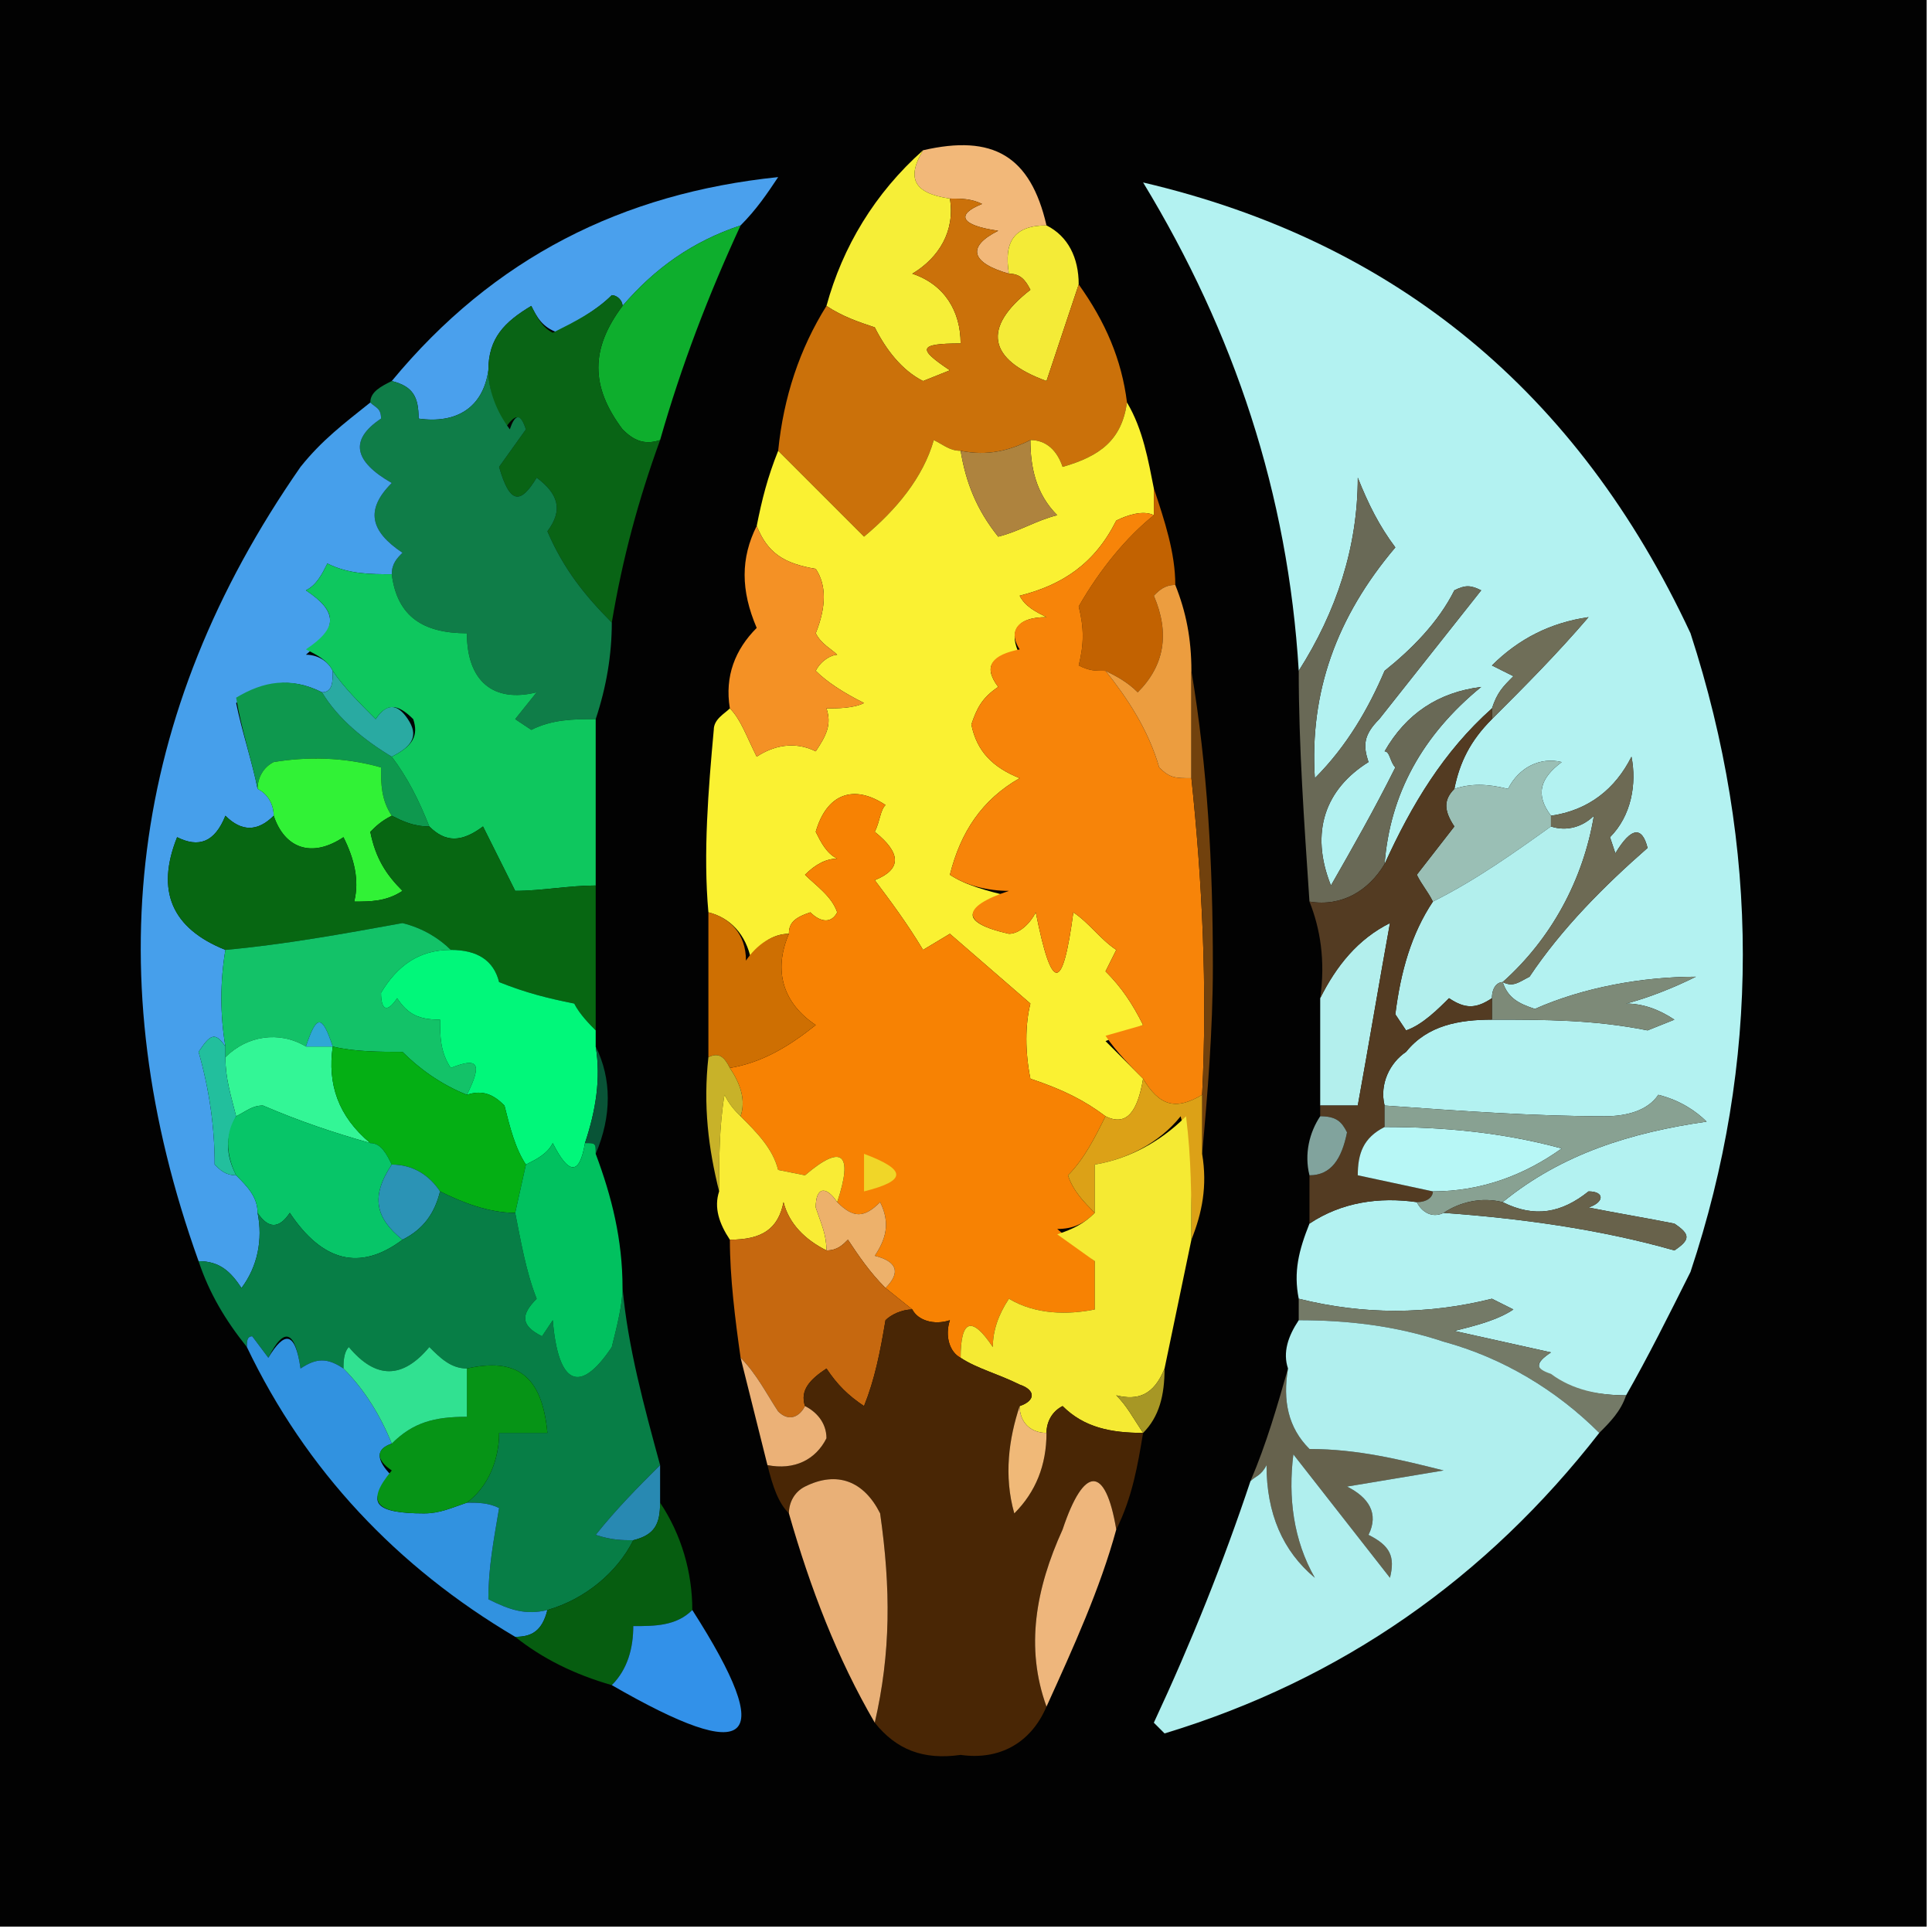 <?xml version="1.0"?><svg xmlns="http://www.w3.org/2000/svg" width="36" height="36" shape-rendering="geometricPrecision" text-rendering="geometricPrecision" image-rendering="optimizeQuality" fill-rule="evenodd" clip-rule="evenodd" viewBox="0 0 36 36"><path fill="#020202" d="m-0.1-0.1h36v36h-36v-36z"></path><path fill="#f2b879" d="m17.2 2.8c1.3-0.3 2 0.1 2.3 1.4-0.6 0-0.8 0.3-0.7 0.9-0.7-0.2-0.8-0.5-0.2-0.8-0.7-0.1-0.8-0.3-0.3-0.5-0.2-0.1-0.4-0.1-0.6-0.1-0.7-0.1-0.8-0.4-0.5-0.9z"></path><path fill="#f6ee37" d="m17.2 2.8c-0.3 0.5-0.2 0.8 0.5 0.9 0.1 0.6-0.2 1.1-0.7 1.4 0.6 0.2 0.9 0.7 0.9 1.3-0.8 0-0.8 0.1-0.2 0.5l-0.5 0.2c-0.4-0.2-0.7-0.6-0.9-1-0.3-0.1-0.6-0.2-0.9-0.4 0.3-1.1 0.9-2.1 1.8-2.9z"></path><path fill="#b3f2f1" d="m30.3 26c-0.5 0-1-0.1-1.4-0.3-0.3-0.2-0.3-0.3 0-0.5l-1.8-0.4c0.4-0.1 0.8-0.2 1.1-0.4l-0.4-0.2c-1.2 0.3-2.4 0.3-3.6 0-0.1-0.5 0-0.9 0.2-1.4 0.6-0.4 1.3-0.5 2-0.4 0.1 0.2 0.3 0.3 0.5 0.2 1.4 0.1 2.9 0.3 4.3 0.7 0.3-0.2 0.3-0.3 0-0.5-0.5-0.1-1.1-0.2-1.6-0.3 0.3-0.1 0.3-0.3 0-0.3-0.5 0.4-1 0.5-1.6 0.2 1.1-0.9 2.4-1.3 3.8-1.5-0.2-0.2-0.5-0.4-0.9-0.5-0.2 0.3-0.6 0.4-1 0.4-1.3 0-2.7-0.1-4.1-0.2-0.1-0.4 0.1-0.8 0.4-1 0.4-0.5 1-0.6 1.6-0.6 1 0 1.9 0 2.9 0.2l0.5-0.2c-0.3-0.2-0.6-0.3-0.9-0.3 0.4-0.1 0.9-0.3 1.3-0.5-1 0-2.1 0.2-3 0.6-0.3-0.1-0.5-0.2-0.6-0.5 0.2 0.1 0.3 0 0.5-0.1 0.6-0.9 1.4-1.7 2.2-2.4-0.1-0.4-0.3-0.4-0.6 0.1l-0.1-0.3c0.4-0.4 0.5-1 0.4-1.5-0.3 0.6-0.8 1-1.5 1.1-0.3-0.4-0.2-0.7 0.2-1-0.4-0.1-0.8 0.1-1 0.5-0.4-0.1-0.7-0.1-1 0 0.1-0.5 0.3-0.9 0.7-1.3 0.6-0.6 1.2-1.2 1.8-1.9-0.7 0.1-1.3 0.4-1.8 0.9l0.4 0.2c-0.2 0.2-0.3 0.3-0.4 0.6-0.9 0.8-1.5 1.8-2 2.9 0.1-1.3 0.7-2.4 1.8-3.3-0.8 0.1-1.4 0.5-1.8 1.2 0.1 0 0.1 0.2 0.2 0.3-0.4 0.8-0.8 1.5-1.2 2.2-0.4-1-0.1-1.8 0.7-2.3-0.1-0.3-0.1-0.5 0.2-0.8l1.9-2.4c-0.2-0.1-0.3-0.1-0.5 0-0.3 0.6-0.8 1.1-1.3 1.5-0.3 0.7-0.7 1.4-1.3 2-0.1-1.6 0.4-3 1.5-4.3-0.3-0.4-0.5-0.8-0.7-1.3 0 1.3-0.4 2.5-1.1 3.6-0.2-3.3-1.2-6.3-2.9-9.1 4.7 1.1 8.1 3.9 10.2 8.4 1.3 4 1.3 8 0 11.9-0.4 0.8-0.8 1.6-1.2 2.3z"></path><path fill="#4aa0ed" d="m13.8 4.2c-0.9 0.3-1.6 0.8-2.2 1.5 0-0.1-0.1-0.2-0.2-0.2-0.3 0.3-0.7 0.5-1 0.7-0.3-0.1-0.4-0.3-0.5-0.5-0.5 0.3-0.8 0.6-0.8 1.2-0.1 0.7-0.6 1-1.3 0.9 0-0.4-0.1-0.6-0.5-0.7 1.9-2.3 4.3-3.5 7.2-3.8-0.2 0.3-0.4 0.6-0.7 0.9z"></path><path fill="#f4eb37" d="m19.5 4.2c0.4 0.2 0.6 0.6 0.6 1.1l-0.6 1.8c-1.1-0.4-1.2-1-0.3-1.7-0.1-0.2-0.2-0.3-0.4-0.3-0.1-0.6 0.1-0.9 0.7-0.9z"></path><path fill="#0eae2d" d="m13.8 4.2c-0.6 1.3-1.1 2.6-1.5 4-0.3 0.1-0.5 0-0.7-0.2-0.6-0.8-0.6-1.5 0-2.3 0.6-0.7 1.3-1.2 2.2-1.5z"></path><path fill="#096415" d="m11.6 5.7c-0.6 0.8-0.6 1.5 0 2.3 0.2 0.2 0.4 0.3 0.7 0.2-0.4 1.1-0.7 2.2-0.9 3.4-0.5-0.5-0.9-1-1.2-1.7 0.3-0.4 0.2-0.7-0.2-1-0.3 0.5-0.5 0.5-0.7-0.2l0.5-0.7c-0.1-0.3-0.2-0.3-0.4 0-0.2-0.4-0.3-0.8-0.3-1.1 0-0.6 0.3-0.9 0.8-1.2 0.1 0.2 0.2 0.4 0.4 0.5 0.4-0.2 0.8-0.4 1.1-0.7 0.1 0 0.2 0.1 0.2 0.2z"></path><path fill="#cb710a" d="m17.7 3.7c0.2 0 0.4 0 0.6 0.1-0.5 0.2-0.4 0.4 0.3 0.5-0.6 0.3-0.5 0.6 0.2 0.8 0.2 0 0.3 0.1 0.4 0.3-0.9 0.7-0.8 1.3 0.3 1.7l0.6-1.8c0.5 0.7 0.8 1.4 0.9 2.2-0.1 0.7-0.5 1-1.2 1.2-0.1-0.3-0.3-0.5-0.6-0.5-0.4 0.2-0.8 0.3-1.3 0.2-0.2 0-0.3-0.1-0.5-0.2-0.2 0.7-0.7 1.3-1.3 1.8l-1.6-1.6c0.1-1 0.4-1.9 0.9-2.7 0.3 0.2 0.6 0.3 0.9 0.4 0.2 0.4 0.5 0.8 0.9 1l0.5-0.2c-0.6-0.4-0.6-0.5 0.2-0.5 0-0.6-0.3-1.1-0.9-1.3 0.5-0.3 0.8-0.8 0.7-1.4z"></path><path fill="#0f7d48" d="m9.1 6.9c0 0.3 0.1 0.7 0.4 1.1 0.1-0.3 0.2-0.3 0.3 0l-0.5 0.7c0.2 0.7 0.4 0.7 0.7 0.2 0.4 0.3 0.5 0.6 0.2 1 0.3 0.7 0.7 1.2 1.2 1.7 0 0.6-0.1 1.2-0.3 1.8-0.4 0-0.8 0-1.2 0.2l-0.3-0.2 0.4-0.5c-0.8 0.2-1.3-0.2-1.3-1.1-0.8 0-1.3-0.3-1.4-1.1 0-0.2 0.1-0.3 0.2-0.4-0.6-0.4-0.7-0.8-0.2-1.3-0.7-0.4-0.8-0.8-0.2-1.2 0-0.2-0.1-0.2-0.2-0.3 0-0.2 0.2-0.3 0.4-0.4 0.4 0.1 0.5 0.3 0.5 0.7 0.7 0.1 1.2-0.2 1.3-0.9z"></path><path fill="#469feb" d="m6.9 7.5c0.1 0.1 0.2 0.1 0.2 0.3-0.6 0.4-0.5 0.8 0.2 1.2-0.5 0.5-0.4 0.9 0.2 1.3-0.1 0.1-0.2 0.2-0.2 0.4-0.4 0-0.8 0-1.2-0.2-0.1 0.2-0.2 0.4-0.4 0.5 0.6 0.4 0.6 0.7 0 1.2 0.2 0 0.4 0.1 0.5 0.3 0 0.2 0 0.4-0.2 0.4-0.6-0.3-1.1-0.2-1.6 0.2 0.1 0.5 0.3 1.1 0.4 1.6 0.2 0.1 0.3 0.3 0.3 0.5-0.3 0.3-0.6 0.3-0.9 0-0.2 0.5-0.5 0.6-0.9 0.4-0.4 1-0.1 1.7 0.9 2.1-0.1 0.6-0.1 1.2 0 1.8-0.2-0.3-0.3-0.2-0.5 0.1 0.2 0.7 0.3 1.4 0.3 2.1 0.1 0.1 0.2 0.2 0.4 0.2 0.2 0.2 0.4 0.4 0.4 0.7 0.1 0.5 0 1-0.3 1.4-0.2-0.3-0.4-0.5-0.8-0.5-1.9-5.3-1.3-10.2 1.9-14.8 0.4-0.5 0.8-0.8 1.3-1.2z"></path><path fill="#faf132" d="m21 7.5c0.3 0.5 0.4 1.1 0.5 1.6v0.5c-0.2-0.1-0.5 0-0.7 0.1-0.4 0.8-1 1.2-1.8 1.4 0.1 0.2 0.3 0.3 0.5 0.4-0.6 0-0.7 0.3-0.5 0.7-0.5 0-0.7 0.2-0.4 0.6-0.3 0.2-0.4 0.4-0.5 0.7 0.1 0.5 0.4 0.8 0.9 1-0.7 0.4-1.1 1-1.3 1.8 0.3 0.2 0.7 0.3 1.1 0.4-0.9 0.2-0.9 0.5 0 0.7 0.2 0 0.4-0.2 0.5-0.4 0.3 1.5 0.5 1.5 0.7 0 0.3 0.2 0.5 0.5 0.8 0.7l-0.2 0.4c0.3 0.3 0.5 0.6 0.7 1l-0.7 0.3c0.2 0.2 0.5 0.5 0.7 0.7-0.1 0.6-0.3 0.9-0.7 0.7-0.4-0.3-0.8-0.5-1.4-0.7-0.1-0.5-0.1-1 0-1.4l-1.5-1.3-0.5 0.3c-0.3-0.5-0.6-0.9-0.9-1.3 0.5-0.2 0.5-0.5 0-0.9 0.1-0.2 0.1-0.4 0.2-0.5-0.6-0.4-1.1-0.2-1.3 0.5 0.1 0.2 0.2 0.4 0.4 0.5-0.2 0-0.4 0.1-0.6 0.3 0.2 0.2 0.5 0.4 0.6 0.7-0.1 0.2-0.3 0.2-0.5 0-0.3 0.1-0.4 0.2-0.4 0.4-0.3 0-0.6 0.2-0.7 0.5-0.1-0.5-0.4-0.8-0.8-0.9-0.1-1.1 0-2.3 0.1-3.4 0-0.2 0.2-0.3 0.3-0.4 0.2 0.2 0.3 0.5 0.5 0.9 0.3-0.2 0.7-0.3 1.1-0.1 0.2-0.3 0.3-0.5 0.2-0.8 0.2 0 0.5 0 0.7-0.1-0.4-0.2-0.7-0.4-0.9-0.6 0.1-0.2 0.3-0.3 0.4-0.3-0.1-0.1-0.3-0.2-0.4-0.4 0.2-0.5 0.2-0.9 0-1.2-0.6-0.1-0.9-0.3-1.1-0.8 0.1-0.5 0.2-0.9 0.4-1.4l1.6 1.6c0.6-0.5 1.1-1.1 1.3-1.8 0.2 0.1 0.3 0.2 0.5 0.2 0.1 0.6 0.3 1.1 0.7 1.6 0.4-0.1 0.7-0.3 1.1-0.4-0.4-0.4-0.5-0.9-0.5-1.4 0.3 0 0.5 0.2 0.6 0.5 0.7-0.2 1.1-0.5 1.2-1.2z"></path><path fill="#ae833e" d="m19.2 8.2c0 0.5 0.1 1 0.5 1.4-0.4 0.1-0.7 0.3-1.1 0.4-0.4-0.5-0.6-1-0.7-1.6 0.5 0.1 0.9 0 1.3-0.2z"></path><path fill="#696956" d="m25.8 16.1c-0.3 0.5-0.8 0.8-1.4 0.7-0.1-1.5-0.2-2.9-0.2-4.3 0.7-1.1 1.1-2.3 1.1-3.6 0.2 0.5 0.4 0.9 0.7 1.3-1.1 1.3-1.6 2.7-1.5 4.3 0.6-0.6 1-1.3 1.3-2 0.5-0.4 1-0.9 1.3-1.5 0.2-0.1 0.3-0.1 0.5 0l-1.9 2.4c-0.3 0.3-0.3 0.5-0.2 0.8-0.8 0.5-1.1 1.3-0.7 2.3 0.4-0.7 0.8-1.4 1.2-2.2-0.1-0.1-0.1-0.3-0.2-0.3 0.4-0.7 1-1.1 1.8-1.2-1.1 0.9-1.7 2-1.8 3.3z"></path><path fill="#c26201" d="m21.5 9.1c0.2 0.6 0.4 1.2 0.4 1.8-0.2 0-0.3 0.1-0.4 0.2 0.3 0.7 0.2 1.3-0.3 1.8-0.2-0.2-0.4-0.3-0.6-0.4-0.2 0-0.3 0-0.5-0.1 0.1-0.4 0.1-0.7 0-1.1 0.4-0.7 0.9-1.3 1.4-1.7v-0.5z"></path><path fill="#f49125" d="m14.1 9.8c0.2 0.5 0.5 0.7 1.1 0.8 0.2 0.3 0.2 0.7 0 1.2 0.1 0.2 0.3 0.3 0.4 0.4-0.1 0-0.3 0.1-0.4 0.3 0.2 0.2 0.5 0.4 0.9 0.6-0.2 0.1-0.5 0.1-0.7 0.1 0.1 0.3 0 0.5-0.2 0.8-0.4-0.2-0.8-0.1-1.1 0.1-0.2-0.4-0.3-0.7-0.5-0.9-0.1-0.6 0.1-1.1 0.5-1.5-0.3-0.7-0.3-1.3 0-1.9z"></path><path fill="#f78409" d="m21.5 9.6c-0.5 0.4-1 1-1.4 1.7 0.1 0.4 0.1 0.7 0 1.1 0.2 0.1 0.3 0.1 0.5 0.1 0.4 0.5 0.8 1.1 1 1.8 0.2 0.2 0.3 0.2 0.6 0.2 0.2 1.9 0.3 3.9 0.2 5.9-0.5 0.3-0.8 0.2-1.1-0.3-0.2-0.2-0.5-0.5-0.7-0.8l0.7-0.2c-0.2-0.4-0.4-0.7-0.7-1l0.2-0.4c-0.3-0.2-0.5-0.5-0.8-0.7-0.2 1.5-0.4 1.5-0.7 0-0.1 0.2-0.3 0.4-0.5 0.4-0.9-0.2-0.9-0.5 0-0.8-0.4 0-0.8-0.1-1.1-0.3 0.2-0.8 0.6-1.4 1.3-1.8-0.5-0.2-0.8-0.5-0.9-1 0.1-0.3 0.2-0.5 0.5-0.7-0.3-0.4-0.1-0.6 0.4-0.7-0.2-0.3-0.1-0.6 0.5-0.6-0.2-0.1-0.4-0.2-0.5-0.4 0.8-0.2 1.4-0.6 1.8-1.4 0.2-0.1 0.5-0.2 0.7-0.1z"></path><path fill="#ec9d3f" d="m21.9 10.9c0.2 0.5 0.3 1 0.3 1.6v2c-0.3 0-0.4 0-0.6-0.2-0.2-0.7-0.6-1.3-1-1.8 0.2 0.1 0.4 0.2 0.6 0.4 0.5-0.5 0.6-1.1 0.3-1.8 0.1-0.1 0.2-0.2 0.4-0.2z"></path><path fill="#6f6e58" d="m27.8 13.4v-0.2c0.1-0.3 0.2-0.4 0.4-0.6l-0.4-0.2c0.5-0.5 1.1-0.8 1.8-0.9-0.6 0.7-1.2 1.3-1.8 1.9z"></path><path fill="#0e984e" d="m6 12.9c0.3 0.5 0.8 0.9 1.3 1.2 0.3 0.4 0.5 0.8 0.7 1.3-0.3 0-0.5-0.1-0.7-0.2-0.2-0.3-0.2-0.6-0.2-0.9-0.7-0.2-1.4-0.2-2-0.1-0.2 0.1-0.3 0.3-0.3 0.5-0.1-0.5-0.3-1.1-0.4-1.7 0.5-0.3 1-0.4 1.6-0.1z"></path><path fill="#29aaa2" d="m6.2 12.5c0.2 0.3 0.5 0.6 0.8 0.9 0.2-0.3 0.4-0.3 0.6 0 0.2 0.3 0.1 0.5-0.3 0.7-0.5-0.3-1-0.7-1.3-1.2 0.2 0 0.2-0.2 0.2-0.4z"></path><path fill="#0ec75e" d="m7.3 10.7c0.1 0.8 0.6 1.1 1.4 1.1 0 0.9 0.5 1.3 1.3 1.1l-0.4 0.5 0.3 0.2c0.4-0.2 0.8-0.2 1.2-0.2v3.1c-0.5 0-1 0.1-1.5 0.1-0.2-0.4-0.4-0.8-0.6-1.2-0.4 0.3-0.7 0.3-1 0-0.2-0.5-0.4-0.9-0.7-1.3 0.4-0.2 0.5-0.4 0.4-0.7-0.3-0.3-0.5-0.3-0.7 0-0.3-0.3-0.6-0.6-0.8-0.9-0.1-0.2-0.3-0.3-0.5-0.4 0.6-0.4 0.6-0.7 0-1.1 0.2-0.1 0.3-0.3 0.4-0.5 0.4 0.2 0.8 0.2 1.2 0.2z"></path><path fill="#31f236" d="m7.3 15.2c-0.2 0.1-0.3 0.2-0.4 0.3 0.1 0.5 0.3 0.8 0.6 1.1-0.3 0.2-0.6 0.2-0.9 0.2 0.1-0.4 0-0.8-0.2-1.2-0.6 0.4-1.1 0.2-1.3-0.4 0-0.2-0.1-0.4-0.3-0.5 0-0.2 0.1-0.4 0.3-0.5 0.6-0.1 1.3-0.1 2 0.1 0 0.3 0 0.6 0.2 0.9z"></path><path fill="#9abfb5" d="m28.9 15.2v0.2c-0.7 0.5-1.4 1-2.2 1.4-0.1-0.2-0.2-0.3-0.3-0.5l0.7-0.9c-0.2-0.3-0.2-0.5 0-0.7 0.3-0.1 0.6-0.1 1 0 0.2-0.4 0.6-0.6 1-0.5-0.4 0.3-0.5 0.6-0.2 1z"></path><path fill="#b2efed" d="m28 18.3c-0.1 0-0.2 0.1-0.2 0.3-0.3 0.2-0.5 0.2-0.8 0-0.2 0.2-0.5 0.5-0.8 0.6l-0.2-0.3c0.1-0.8 0.3-1.5 0.7-2.1 0.8-0.4 1.5-0.9 2.2-1.4 0.3 0.1 0.6 0 0.8-0.2-0.2 1.2-0.8 2.3-1.7 3.1z"></path><path fill="#076712" d="m5.1 15.2c0.2 0.6 0.7 0.8 1.3 0.4 0.2 0.4 0.3 0.8 0.2 1.2 0.3 0 0.6 0 0.9-0.2-0.3-0.3-0.5-0.6-0.6-1.1 0.1-0.1 0.2-0.2 0.4-0.3 0.2 0.1 0.4 0.2 0.7 0.2 0.3 0.3 0.6 0.3 1 0 0.2 0.4 0.4 0.8 0.6 1.2 0.5 0 1-0.1 1.5-0.1v2.7c-0.1-0.1-0.3-0.3-0.4-0.5-0.5-0.1-0.9-0.2-1.4-0.4-0.1-0.4-0.4-0.6-0.9-0.6-0.2-0.2-0.5-0.4-0.9-0.5-1.1 0.2-2.2 0.4-3.3 0.5-1-0.4-1.3-1.1-0.9-2.1 0.4 0.2 0.7 0.1 0.9-0.4 0.3 0.3 0.6 0.3 0.9 0z"></path><path fill="#6d6a54" d="m28 18.3c0.9-0.8 1.5-1.9 1.7-3.1-0.2 0.2-0.5 0.3-0.8 0.2v-0.2c0.7-0.1 1.2-0.5 1.5-1.1 0.1 0.5 0 1.1-0.4 1.5l0.1 0.3c0.3-0.5 0.5-0.5 0.6-0.1-0.8 0.7-1.6 1.5-2.2 2.4-0.2 0.1-0.3 0.2-0.5 0.1z"></path><path fill="#f78203" d="m20.6 20.8c-0.2 0.4-0.4 0.8-0.7 1.1 0.1 0.3 0.3 0.5 0.5 0.7-0.2 0.2-0.4 0.3-0.7 0.3l0.7 0.6v0.9c-0.5 0.1-1.1 0.1-1.6-0.2-0.2 0.3-0.3 0.6-0.3 0.9-0.4-0.6-0.6-0.5-0.6 0.2-0.2-0.1-0.3-0.4-0.2-0.7-0.3 0.1-0.6 0-0.7-0.2l-0.5-0.4c0.3-0.3 0.2-0.5-0.2-0.6 0.2-0.3 0.3-0.6 0.1-1-0.3 0.3-0.5 0.3-0.8 0 0.3-0.9 0.1-1.1-0.6-0.5l-0.5-0.1c-0.1-0.4-0.4-0.7-0.7-1 0.1-0.3 0-0.6-0.2-0.9 0.6-0.1 1.1-0.4 1.6-0.8-0.6-0.4-0.8-1-0.5-1.7 0-0.2 0.1-0.3 0.4-0.4 0.2 0.2 0.4 0.2 0.5 0-0.1-0.3-0.4-0.5-0.6-0.7 0.2-0.2 0.4-0.3 0.6-0.3-0.2-0.1-0.3-0.3-0.4-0.5 0.2-0.7 0.7-0.9 1.3-0.5-0.1 0.1-0.1 0.3-0.2 0.5 0.5 0.4 0.5 0.7 0 0.9 0.3 0.4 0.6 0.8 0.9 1.3l0.5-0.3 1.5 1.3c-0.1 0.4-0.1 0.9 0 1.4 0.6 0.2 1 0.4 1.4 0.7z"></path><path fill="#13c268" d="m8.4 17.7c-0.6 0-1 0.3-1.3 0.8 0 0.3 0.1 0.4 0.3 0.1 0.2 0.3 0.4 0.4 0.8 0.4 0 0.3 0 0.6 0.2 0.9 0.5-0.2 0.6-0.1 0.3 0.5-0.5-0.2-0.9-0.5-1.2-0.8-0.4 0-0.9 0-1.3-0.1-0.2-0.6-0.3-0.6-0.5 0-0.5-0.3-1.1-0.2-1.5 0.2v-0.2c-0.1-0.6-0.1-1.2 0-1.8 1.1-0.1 2.2-0.3 3.3-0.5 0.4 0.1 0.7 0.3 0.9 0.5z"></path><path fill="#01f77a" d="m8.4 17.7c0.5 0 0.8 0.2 0.9 0.6 0.5 0.2 0.9 0.3 1.4 0.4 0.1 0.2 0.3 0.4 0.4 0.5v0.3c0.1 0.6 0 1.2-0.2 1.8-0.1 0.6-0.3 0.6-0.6 0-0.1 0.2-0.3 0.3-0.5 0.4-0.2-0.3-0.3-0.7-0.4-1.1-0.2-0.2-0.4-0.3-0.7-0.2 0.3-0.6 0.2-0.7-0.3-0.5-0.2-0.3-0.2-0.6-0.2-0.9-0.4 0-0.6-0.1-0.8-0.4-0.2 0.3-0.3 0.2-0.3-0.1 0.3-0.5 0.7-0.8 1.3-0.8z"></path><path fill="#ce6f02" d="m13.2 17c0.4 0.1 0.7 0.4 0.7 0.9 0.2-0.3 0.5-0.5 0.8-0.5-0.3 0.7-0.1 1.3 0.5 1.7-0.5 0.4-1 0.7-1.6 0.8-0.1-0.2-0.2-0.3-0.4-0.2v-2.7z"></path><path fill="#b3efed" d="m24.6 20.6v-2c0.3-0.6 0.7-1.1 1.3-1.4-0.2 1.1-0.4 2.3-0.6 3.4h-0.7z"></path><path fill="#71410d" d="m22.2 12.5c0.3 1.8 0.4 3.6 0.4 5.5 0 1.2-0.1 2.4-0.2 3.5v-1.1c0.1-2 0-4-0.2-5.9v-2z"></path><path fill="#7d8a78" d="m27.8 19v-0.4c0-0.2 0.1-0.3 0.2-0.3 0.1 0.3 0.3 0.4 0.6 0.5 0.9-0.4 2-0.6 3-0.6-0.4 0.2-0.9 0.4-1.3 0.5 0.3 0 0.6 0.1 0.9 0.3l-0.5 0.2c-1-0.2-1.9-0.2-2.9-0.2z"></path><path fill="#33f696" d="m5.7 19.5h0.5c-0.1 0.7 0.1 1.3 0.7 1.8-0.7-0.2-1.3-0.4-2-0.7-0.2 0-0.3 0.1-0.5 0.2-0.1-0.4-0.2-0.7-0.2-1.1 0.4-0.4 1-0.5 1.5-0.2z"></path><path fill="#2fa7d6" d="m6.2 19.5h-0.5c0.2-0.6 0.3-0.6 0.5 0z"></path><path fill="#04af14" d="m6.2 19.5c0.4 0.1 0.9 0.1 1.3 0.1 0.3 0.3 0.7 0.6 1.2 0.8 0.3-0.1 0.5 0 0.7 0.2 0.1 0.4 0.2 0.8 0.4 1.1l-0.2 0.9c-0.5 0-1-0.2-1.4-0.4-0.2-0.3-0.5-0.5-0.9-0.5-0.1-0.2-0.2-0.4-0.4-0.4-0.6-0.5-0.8-1.1-0.7-1.8z"></path><path fill="#c8b229" d="m13.2 19.7c0.2-0.1 0.3 0 0.4 0.2 0.2 0.3 0.3 0.6 0.2 0.9-0.1-0.1-0.2-0.2-0.3-0.4-0.1 0.6-0.1 1.2-0.1 1.8-0.2-0.8-0.3-1.6-0.2-2.5z"></path><path fill="#095437" d="m11.1 19.5c0.3 0.6 0.3 1.3 0 2 0-0.2 0-0.2-0.2-0.2 0.2-0.6 0.3-1.2 0.2-1.8z"></path><path fill="#22bf9d" d="m4.2 19.5v0.2c0 0.4 0.1 0.7 0.2 1.1-0.2 0.4-0.2 0.7 0 1.1-0.2 0-0.3-0.1-0.4-0.2 0-0.7-0.1-1.4-0.3-2.1 0.2-0.3 0.3-0.4 0.5-0.1z"></path><path fill="#533b22" d="m27.8 13.2v0.2c-0.4 0.4-0.6 0.8-0.7 1.3-0.2 0.2-0.2 0.4 0 0.7l-0.7 0.9c0.1 0.2 0.2 0.3 0.3 0.5-0.4 0.6-0.6 1.3-0.7 2.1l0.2 0.3c0.3-0.1 0.6-0.4 0.8-0.6 0.3 0.2 0.5 0.2 0.8 0v0.4c-0.6 0-1.2 0.1-1.6 0.6-0.3 0.2-0.5 0.6-0.4 1v0.4c-0.4 0.2-0.5 0.5-0.5 0.9l1.4 0.3c0 0.1-0.1 0.2-0.3 0.2-0.7-0.1-1.4 0-2 0.4v-0.9c0.4 0 0.6-0.3 0.7-0.8-0.1-0.2-0.2-0.3-0.5-0.3v-0.2h0.7c0.2-1.1 0.4-2.3 0.6-3.4-0.6 0.3-1 0.8-1.3 1.4 0.1-0.7 0-1.3-0.2-1.8 0.6 0.1 1.1-0.2 1.4-0.7 0.5-1.1 1.1-2.1 2-2.9z"></path><path fill="#81a39d" d="m24.6 20.8c0.3 0 0.4 0.1 0.5 0.3-0.1 0.5-0.3 0.8-0.7 0.8-0.1-0.4 0-0.8 0.2-1.1z"></path><path fill="#b7f7f6" d="m25.8 21c1.1 0 2.2 0.1 3.3 0.4-0.7 0.5-1.5 0.8-2.4 0.8l-1.4-0.3c0-0.4 0.1-0.7 0.5-0.9z"></path><path fill="#88a192" d="m28 22.4c-0.4-0.1-0.8 0-1.1 0.2-0.2 0.1-0.4 0-0.5-0.2 0.2 0 0.3-0.1 0.3-0.2 0.9 0 1.7-0.3 2.4-0.8-1.1-0.3-2.2-0.4-3.3-0.4v-0.4c1.4 0.1 2.8 0.2 4.1 0.2 0.4 0 0.8-0.1 1-0.4 0.4 0.1 0.7 0.3 0.9 0.5-1.4 0.2-2.7 0.6-3.8 1.5z"></path><path fill="#dca117" d="m21.3 20.1c0.3 0.5 0.6 0.6 1.1 0.3v1.1c0.1 0.6 0 1.1-0.2 1.6 0-0.8 0-1.5-0.2-2.3-0.4 0.5-1 0.8-1.6 0.9v0.9c-0.2-0.2-0.4-0.4-0.5-0.7 0.3-0.3 0.5-0.7 0.7-1.1 0.4 0.2 0.6-0.1 0.7-0.7z"></path><path fill="#f5ea33" d="m22.2 23.1l-0.5 2.4c-0.2 0.5-0.5 0.6-0.9 0.5 0.2 0.2 0.3 0.4 0.5 0.7-0.6 0-1.1-0.1-1.5-0.5-0.2 0.1-0.3 0.3-0.3 0.5-0.3 0-0.5-0.2-0.5-0.5 0.3-0.1 0.3-0.3 0-0.4-0.4-0.2-0.8-0.3-1.1-0.5 0-0.7 0.2-0.8 0.6-0.2 0-0.3 0.1-0.6 0.3-0.9 0.5 0.3 1.1 0.3 1.6 0.2v-0.9l-0.7-0.5c0.3-0.1 0.5-0.2 0.7-0.4v-0.9c0.6-0.1 1.2-0.4 1.7-0.9 0.1 0.8 0.1 1.5 0.1 2.3z"></path><path fill="#07c568" d="m6.9 21.3c0.2 0 0.3 0.2 0.4 0.4-0.4 0.6-0.3 1 0.2 1.4-0.8 0.6-1.5 0.4-2.1-0.5-0.2 0.3-0.4 0.3-0.6 0 0-0.3-0.2-0.5-0.4-0.7-0.2-0.4-0.2-0.8 0-1.1 0.2-0.1 0.3-0.2 0.5-0.2 0.7 0.3 1.3 0.5 2 0.7z"></path><path fill="#f0d628" d="m16.1 21.5c0.8 0.3 0.8 0.5 0 0.7v-0.7z"></path><path fill="#2b93b5" d="m7.3 21.7c0.4 0 0.7 0.2 0.9 0.5-0.1 0.4-0.3 0.7-0.7 0.9-0.5-0.4-0.6-0.8-0.2-1.4z"></path><path fill="#077e46" d="m8.2 22.2c0.4 0.2 0.9 0.4 1.4 0.4 0.1 0.5 0.2 1.1 0.4 1.6-0.3 0.3-0.3 0.5 0.1 0.7l0.2-0.3c0.1 1.2 0.5 1.4 1.1 0.5 0.1-0.4 0.2-0.8 0.2-1.1 0.1 1.1 0.4 2.2 0.7 3.3-0.4 0.4-0.8 0.8-1.2 1.3 0.3 0.1 0.5 0.1 0.7 0.1-0.3 0.6-0.9 1.1-1.6 1.3-0.4 0.1-0.7 0-1.1-0.2 0-0.6 0.1-1.1 0.2-1.7-0.2-0.1-0.4-0.1-0.6-0.1 0.4-0.3 0.6-0.8 0.6-1.3h0.9c-0.1-1.1-0.6-1.4-1.5-1.2-0.3 0-0.5-0.2-0.7-0.4-0.5 0.6-1 0.6-1.5 0-0.1 0.1-0.1 0.3-0.1 0.4-0.3-0.2-0.5-0.2-0.8 0-0.1-0.7-0.3-0.8-0.6-0.2l-0.3-0.4c-0.1 0-0.1 0.1-0.1 0.2-0.4-0.5-0.7-1-0.9-1.6 0.4 0 0.6 0.2 0.8 0.5 0.3-0.4 0.4-0.9 0.3-1.4 0.2 0.3 0.4 0.3 0.6 0 0.6 0.9 1.3 1.1 2.1 0.5 0.4-0.2 0.6-0.5 0.7-0.9z"></path><path fill="#f9ec35" d="m13.8 20.8c0.3 0.3 0.6 0.6 0.7 1l0.5 0.1c0.7-0.6 0.9-0.4 0.6 0.5-0.2-0.3-0.4-0.3-0.4 0.1 0.1 0.3 0.2 0.5 0.2 0.8-0.4-0.2-0.7-0.5-0.8-0.9-0.1 0.5-0.4 0.7-1 0.7-0.2-0.3-0.3-0.6-0.2-0.9 0-0.6 0-1.2 0.1-1.8 0.1 0.2 0.2 0.3 0.3 0.4z"></path><path fill="#68624b" d="m26.9 22.6c0.3-0.2 0.7-0.3 1.1-0.2 0.6 0.3 1.1 0.2 1.6-0.2 0.3 0 0.3 0.2 0 0.3 0.5 0.1 1.1 0.2 1.6 0.3 0.3 0.2 0.3 0.3 0 0.5-1.4-0.4-2.9-0.6-4.3-0.7z"></path><path fill="#01c15f" d="m10.9 21.3c0.2 0 0.2 0 0.2 0.2 0.3 0.8 0.5 1.6 0.5 2.5 0 0.3-0.1 0.7-0.2 1.1-0.6 0.9-1 0.7-1.1-0.5l-0.2 0.3c-0.4-0.2-0.4-0.4-0.1-0.7-0.2-0.5-0.3-1.1-0.4-1.6l0.2-0.9c0.2-0.1 0.4-0.2 0.5-0.4 0.3 0.6 0.5 0.6 0.6 0z"></path><path fill="#edb16b" d="m15.6 22.4c0.3 0.3 0.5 0.3 0.8 0 0.2 0.4 0.1 0.7-0.1 1 0.4 0.1 0.5 0.3 0.2 0.6-0.3-0.3-0.5-0.6-0.7-0.9-0.1 0.1-0.2 0.2-0.4 0.2 0-0.3-0.1-0.5-0.2-0.8 0-0.4 0.2-0.4 0.4-0.1z"></path><path fill="#c6680f" d="m15.4 23.3c0.2 0 0.3-0.1 0.4-0.2 0.2 0.3 0.4 0.6 0.7 0.9l0.5 0.4c-0.2 0-0.4 0.1-0.5 0.2-0.1 0.6-0.2 1.1-0.4 1.6-0.3-0.2-0.5-0.4-0.7-0.7-0.3 0.2-0.5 0.4-0.4 0.7-0.1 0.2-0.3 0.3-0.5 0.1-0.2-0.3-0.4-0.7-0.7-1-0.1-0.7-0.2-1.5-0.2-2.2 0.6 0 0.9-0.2 1-0.7 0.1 0.4 0.4 0.7 0.8 0.9z"></path><path fill="#492605" d="m17 24.4c0.1 0.2 0.4 0.3 0.7 0.2-0.1 0.3 0 0.6 0.2 0.7 0.3 0.2 0.7 0.3 1.1 0.5 0.3 0.1 0.3 0.3 0 0.4-0.2 0.6-0.3 1.3-0.1 2 0.4-0.4 0.6-0.9 0.6-1.5 0-0.2 0.1-0.4 0.3-0.5 0.4 0.4 0.9 0.5 1.5 0.5-0.1 0.6-0.2 1.2-0.5 1.8-0.2-1.2-0.6-1.2-1 0-0.5 1.1-0.7 2.2-0.3 3.3-0.3 0.7-0.9 1-1.6 0.9-0.7 0.1-1.2-0.1-1.6-0.6 0.3-1.3 0.3-2.5 0.1-3.9-0.3-0.6-0.8-0.8-1.4-0.5-0.2 0.1-0.3 0.3-0.3 0.5-0.2-0.2-0.3-0.5-0.4-0.9 0.5 0.1 0.9-0.1 1.1-0.5 0-0.3-0.2-0.5-0.4-0.6-0.1-0.3 0.1-0.5 0.4-0.7 0.2 0.3 0.4 0.5 0.7 0.7 0.2-0.5 0.3-1 0.4-1.6 0.1-0.1 0.3-0.2 0.5-0.2z"></path><path fill="#747a67" d="m24.2 24.2c1.2 0.3 2.4 0.3 3.6 0l0.4 0.2c-0.3 0.2-0.7 0.3-1.1 0.4l1.8 0.4c-0.3 0.2-0.3 0.3 0 0.4 0.4 0.3 0.9 0.4 1.4 0.4-0.1 0.3-0.3 0.5-0.5 0.7-0.8-0.8-1.8-1.4-2.9-1.7-0.9-0.3-1.8-0.4-2.7-0.4v-0.4z"></path><path fill="#3192e0" d="m6.4 25.5c0.4 0.4 0.7 0.9 0.9 1.4-0.3 0.1-0.3 0.3 0 0.6-0.5 0.5-0.3 0.7 0.6 0.7 0.3 0 0.5-0.1 0.8-0.2 0.2 0 0.4 0 0.6 0.1-0.1 0.6-0.2 1.1-0.2 1.7 0.4 0.2 0.7 0.3 1.1 0.2-0.1 0.4-0.3 0.5-0.6 0.5-2.2-1.3-3.9-3.1-5-5.4 0-0.1 0-0.2 0.1-0.2l0.3 0.4c0.3-0.5 0.5-0.5 0.6 0.2 0.3-0.2 0.5-0.2 0.8 0z"></path><path fill="#069416" d="m8.7 28c-0.3 0.1-0.5 0.2-0.8 0.2-0.9 0-1.1-0.2-0.6-0.8-0.3-0.2-0.3-0.4 0-0.5 0.4-0.4 0.8-0.5 1.4-0.5v-0.9c0.9-0.2 1.4 0.1 1.5 1.2h-0.9c0 0.5-0.2 1-0.6 1.3z"></path><path fill="#31e191" d="m8.7 25.5v0.9c-0.6 0-1 0.1-1.4 0.5-0.2-0.5-0.5-1-0.9-1.4 0-0.1 0-0.3 0.1-0.4 0.5 0.6 1 0.6 1.5 0 0.2 0.2 0.4 0.4 0.7 0.4z"></path><path fill="#a79725" d="m21.7 25.5c0 0.5-0.1 0.9-0.4 1.2-0.2-0.3-0.3-0.5-0.5-0.7 0.4 0.1 0.7 0 0.9-0.5z"></path><path fill="#ebb177" d="m13.8 25.3c0.3 0.3 0.5 0.7 0.7 1 0.2 0.2 0.4 0.1 0.5-0.1 0.2 0.1 0.4 0.3 0.4 0.6-0.2 0.4-0.6 0.6-1.1 0.5l-0.5-2z"></path><path fill="#f0b978" d="m19 26.2c0 0.3 0.2 0.5 0.5 0.5 0 0.6-0.2 1.1-0.6 1.5-0.2-0.7-0.1-1.4 0.1-2z"></path><path fill="#66624d" d="m24 25.5c-0.1 0.6 0 1.1 0.4 1.5 0.9 0 1.7 0.2 2.5 0.4l-1.8 0.3c0.4 0.2 0.6 0.5 0.4 0.9 0.4 0.2 0.5 0.4 0.4 0.8l-1.8-2.3c-0.1 0.8 0 1.6 0.4 2.3-0.6-0.5-0.9-1.2-0.9-2.1-0.1 0.2-0.2 0.2-0.3 0.3 0.3-0.7 0.5-1.4 0.7-2.1z"></path><path fill="#e9b077" d="m16.3 32.1c-0.7-1.2-1.2-2.5-1.6-3.9 0-0.2 0.1-0.4 0.3-0.5 0.6-0.3 1.1-0.1 1.4 0.5 0.2 1.4 0.2 2.6-0.1 3.9z"></path><path fill="#2889b2" d="m12.3 27.3v0.7c0 0.4-0.1 0.6-0.5 0.7-0.2 0-0.4 0-0.7-0.1 0.4-0.5 0.8-0.9 1.2-1.3z"></path><path fill="#eeb67c" d="m20.8 28.5c-0.3 1.1-0.8 2.2-1.3 3.3-0.4-1.1-0.2-2.2 0.3-3.3 0.4-1.2 0.8-1.2 1 0z"></path><path fill="#065d10" d="m12.3 28c0.4 0.6 0.6 1.3 0.6 2-0.3 0.3-0.7 0.3-1.1 0.3 0 0.4-0.1 0.8-0.4 1.1-0.7-0.2-1.3-0.5-1.8-0.9 0.3 0 0.5-0.1 0.6-0.5 0.7-0.2 1.3-0.7 1.6-1.3 0.4-0.1 0.5-0.3 0.5-0.7z"></path><path fill="#b0efee" d="m24.2 24.6c0.9 0 1.8 0.1 2.7 0.4 1.1 0.3 2.1 0.9 2.9 1.7-2.1 2.7-4.8 4.6-8.1 5.6l-0.2-0.2c0.7-1.5 1.3-3 1.8-4.5 0.1-0.1 0.2-0.1 0.3-0.3 0 0.9 0.3 1.6 0.9 2.1-0.4-0.7-0.5-1.5-0.4-2.3l1.8 2.3c0.1-0.4 0-0.6-0.4-0.8 0.2-0.4 0-0.7-0.4-0.9l1.8-0.3c-0.8-0.2-1.6-0.4-2.5-0.4-0.4-0.4-0.5-0.9-0.4-1.5-0.1-0.3 0-0.6 0.2-0.9z"></path><path fill="#3291e9" d="m12.9 30c1.6 2.5 1.1 2.9-1.5 1.4 0.3-0.3 0.4-0.7 0.4-1.1 0.4 0 0.8 0 1.1-0.3z"></path></svg>